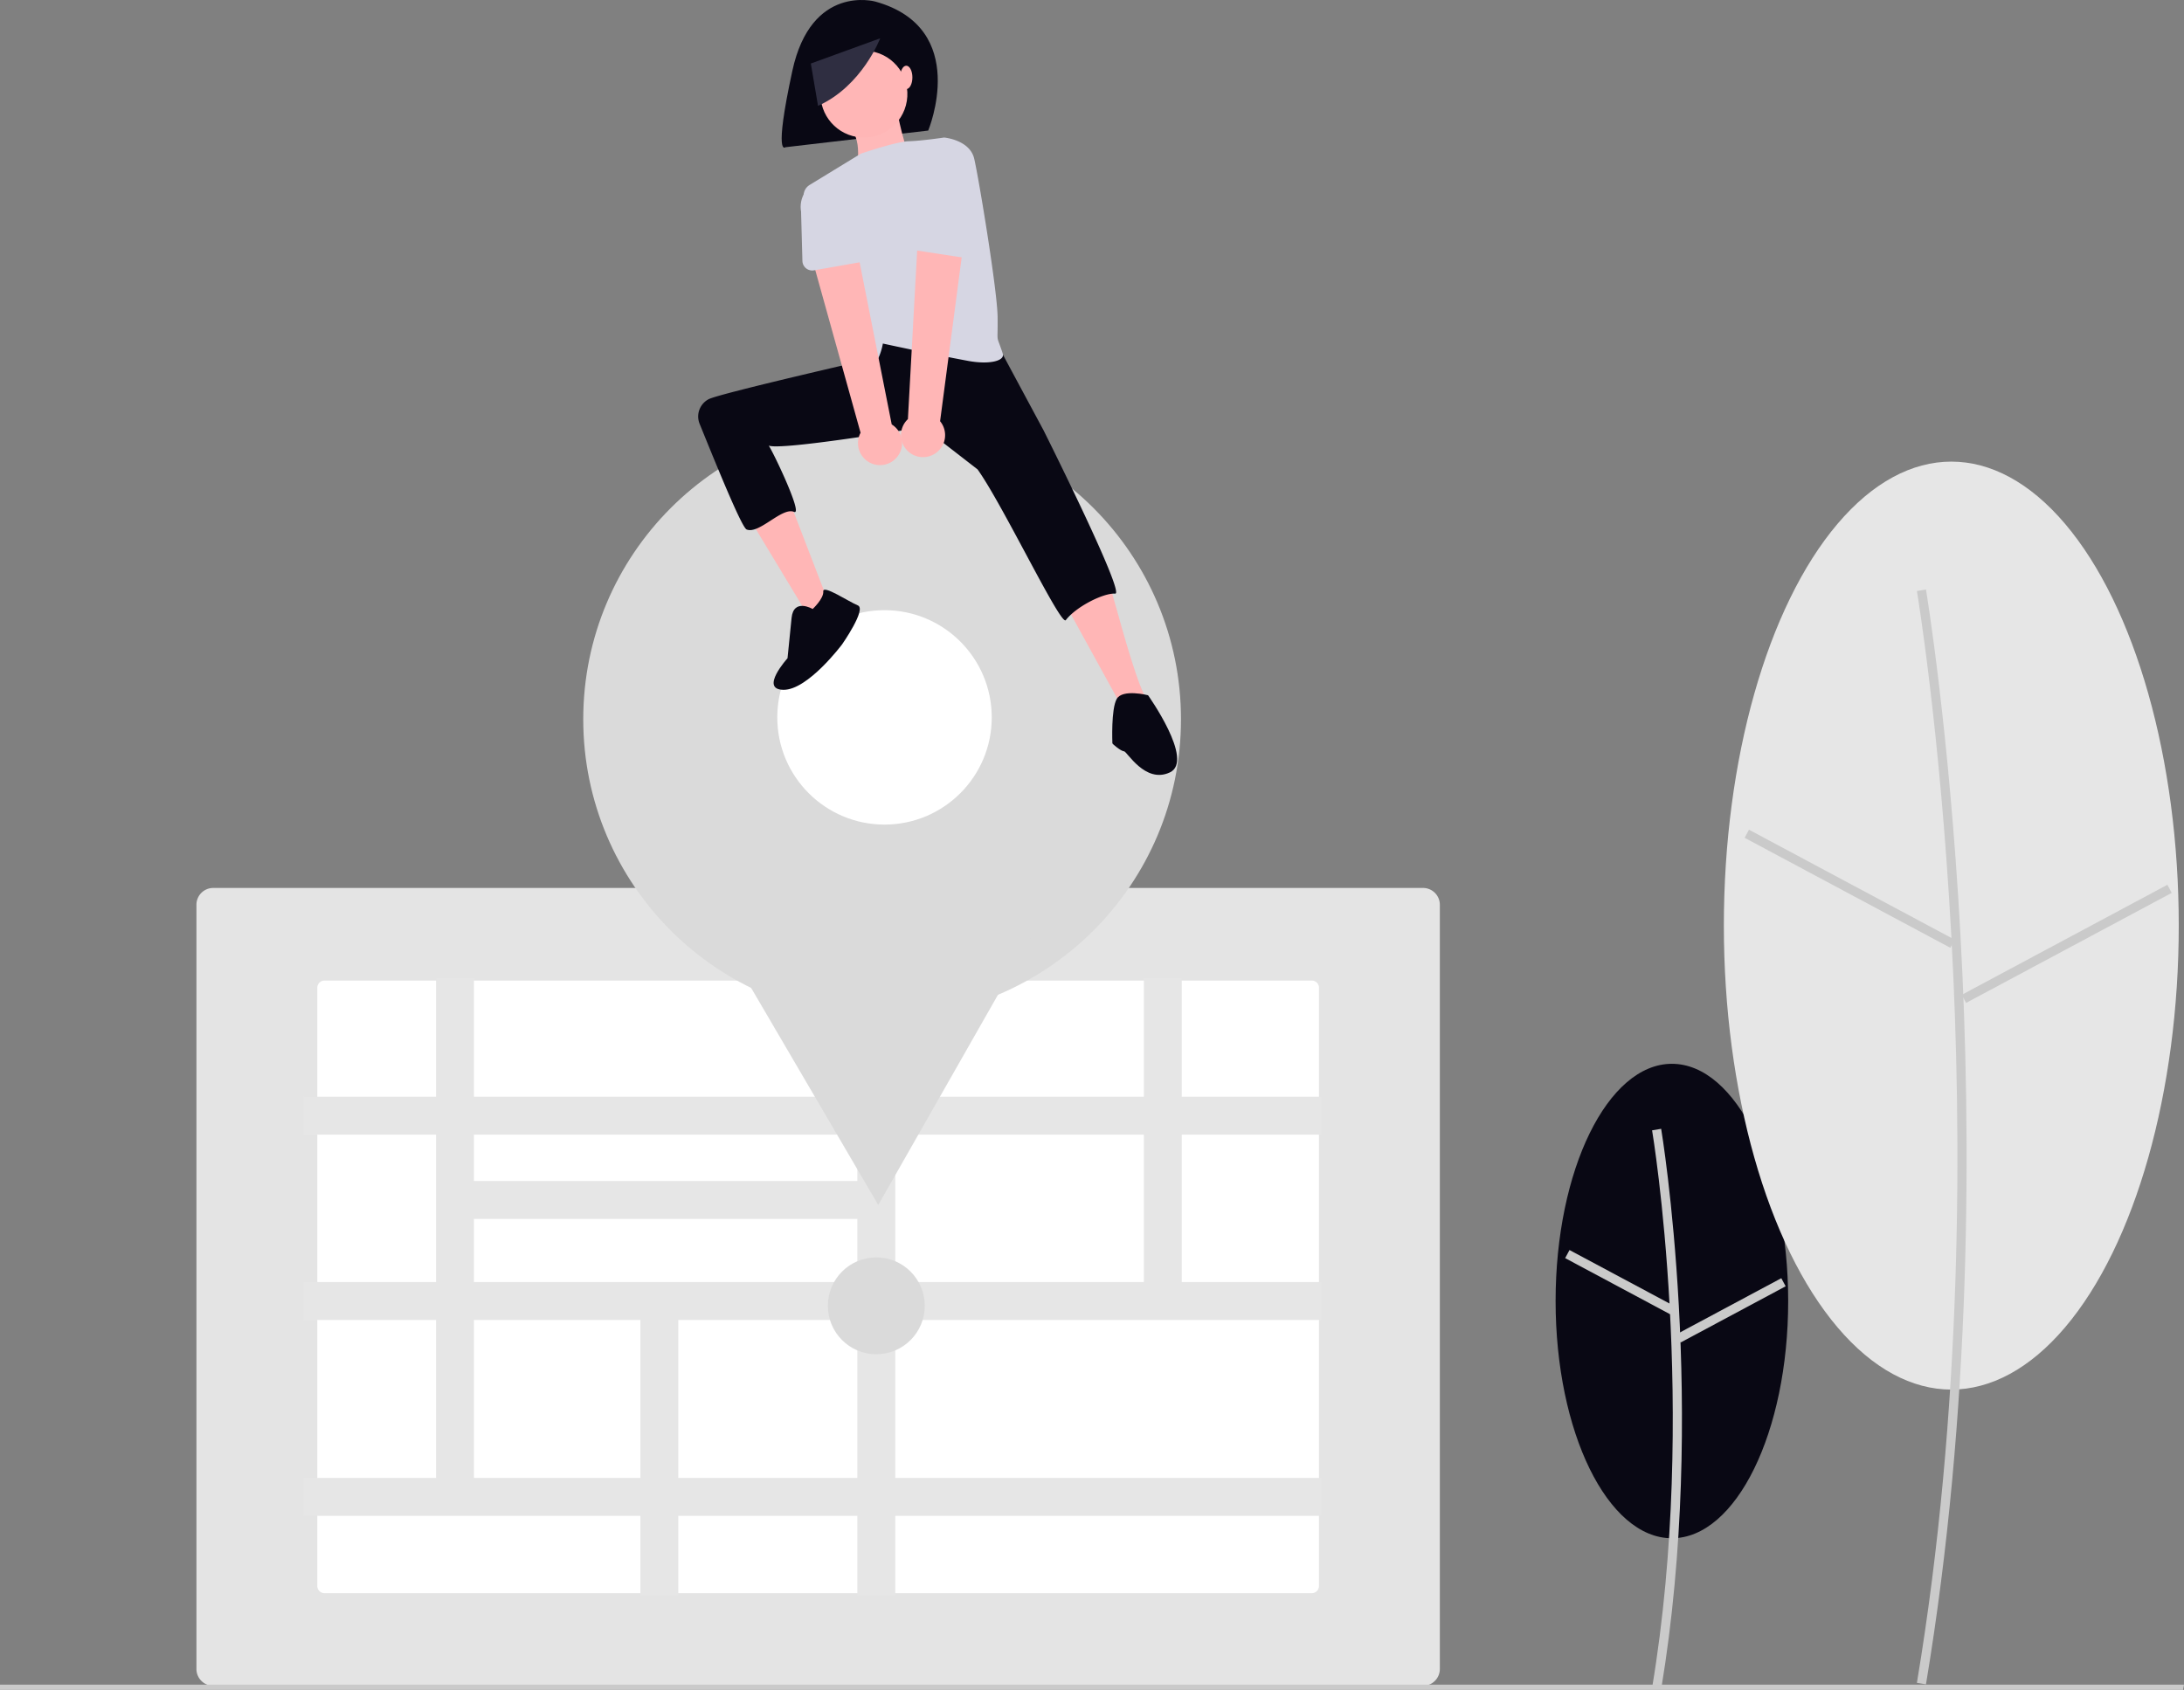 <svg xmlns="http://www.w3.org/2000/svg" width="910.908" height="704.996" viewBox="0 0 910.908 704.996" xmlns:xlink="http://www.w3.org/1999/xlink" role="img" artist="Katerina Limpitsouni" source="https://undraw.co/">
  <rect x="0" y="0" width="910.908" height="704.996" fill="#808080" stroke="none"/>
  <g id="Group_92" data-name="Group 92" transform="translate(-505 -188)">
    <ellipse id="Ellipse_282" data-name="Ellipse 282" cx="48.503" cy="98.965" rx="48.503" ry="98.965" transform="translate(1153.814 631.805)" fill="#090814"/>
    <path id="Path_1485-130" data-name="Path 1485" d="M837.384,802.263c19.426-116.551.2-232.682,0-233.84l-3.779.64c.2,1.153,19.315,116.673,0,232.571Z" transform="translate(360.454 90.498)" fill="#cacaca"/>
    <rect id="Rectangle_359" data-name="Rectangle 359" width="3.833" height="49.74" transform="translate(1157.802 712.873) rotate(-61.858)" fill="#cacaca"/>
    <rect id="Rectangle_360" data-name="Rectangle 360" width="49.741" height="3.833" transform="translate(1204.099 744.718) rotate(-28.158)" fill="#cacaca"/>
    <ellipse id="Ellipse_283" data-name="Ellipse 283" cx="94.866" cy="193.564" rx="94.866" ry="193.564" transform="translate(1223.989 380.58)" fill="#e6e6e6"/>
    <path id="Path_1486-131" data-name="Path 1486" d="M947.834,800.179c37.944-227.66.383-454.492,0-456.756l-3.779.64c.383,2.259,37.834,228.48,0,455.487Z" transform="translate(360.454 90.498)" fill="#cacaca"/>
    <rect id="Rectangle_361" data-name="Rectangle 361" width="3.833" height="97.287" transform="translate(1232.657 537.519) rotate(-61.858)" fill="#cacaca"/>
    <rect id="Rectangle_362" data-name="Rectangle 362" width="97.287" height="3.833" transform="translate(1323.207 603.025) rotate(-28.158)" fill="#cacaca"/>
    <path id="Path_1487-132" data-name="Path 1487" d="M738.076,800.787h-504.6a7.008,7.008,0,0,1-7-7V474.942a7.008,7.008,0,0,1,7-7h504.6a7.008,7.008,0,0,1,7,7V793.787a7.009,7.009,0,0,1-7,7Z" transform="translate(360.454 90.498)" fill="#e4e4e4"/>
    <path id="Path_1488-133" data-name="Path 1488" d="M279.884,506.579a3,3,0,0,0-3,3V759.151a3,3,0,0,0,3,3H691.671a3,3,0,0,0,3-3V509.579a3,3,0,0,0-3-3Z" transform="translate(360.454 90.498)" fill="#fff"/>
    <path id="Path_1489-134" data-name="Path 1489" d="M695.671,570.859V555.044H637.437V505.579H621.622v49.465H517.947V505.579H502.133v49.465H342.227V505.579H326.412v49.465H271.117v15.815h55.294v61.5H271.117v15.815h55.294v65.9H271.117v15.815H411.636V763.15h15.815V729.886h74.681V763.15h15.814V729.886H695.671V714.071H517.947v-65.9H695.671V632.361H637.437v-61.5Zm-193.538,0v19.329H342.227V570.859ZM342.227,606H502.133v26.358H342.227Zm0,108.068v-65.9h69.41v65.9Zm159.906,0H427.451v-65.9h74.681Zm119.49-81.71H517.947v-61.5H621.622Z" transform="translate(360.454 90.498)" fill="#e6e6e6"/>
    <circle id="Ellipse_284" data-name="Ellipse 284" cx="20.208" cy="20.208" r="20.208" transform="translate(850.286 712.559)" fill="#dadada"/>
    <path id="Path_1490-135" data-name="Path 1490" d="M910.513,705H0v-2.182H910.908Z" transform="translate(505 188)" fill="#cacaca"/>
    <circle id="Ellipse_285" data-name="Ellipse 285" cx="124.655" cy="124.655" r="124.655" transform="translate(748.261 363.412)" fill="#dadada"/>
    <path id="Path_1491-136" data-name="Path 1491" d="M369.135,502.707l-39.382-67.274-39.382-67.274,77.952-.469,77.952-.469L407.7,434.964Z" transform="translate(502.171 188)" fill="#dadada"/>
    <circle id="Ellipse_286" data-name="Ellipse 286" cx="44.724" cy="44.724" r="44.724" transform="translate(829.192 442.558)" fill="#fff"/>
    <path id="Path_1492-137" data-name="Path 1492" d="M509.579,98.143s-26.674-7.514-34.563,28.928-2.878,31.85-2.878,31.85l59.546-6.95S549.589,109.225,509.579,98.143Z" transform="translate(360.454 90.498)" fill="#090814"/>
    <path id="Path_1493-138" data-name="Path 1493" d="M470.787,258.012s-40.242,1.863-33.273,17.659q.739,1.675,1.376,3.138a282.526,282.526,0,0,0,17.164,33.223l24.733,40.98,9-5-25.327-65.837,22.765-1.858Z" transform="translate(360.454 90.498)" fill="#ffb6b6"/>
    <path id="Path_1517-139" data-name="Path 1517" d="M519.629,169.563s3.717,19.513,6.969,22.3-24.623,6.969-24.623,6.969,4.181-13.473-.929-20.442S519.629,169.563,519.629,169.563Z" transform="translate(359.324 63.845)" fill="#ffb9b9"/>
    <path id="Path_1494-140" data-name="Path 1494" d="M576.891,274.742l13.008,28.34s9.756,9.756,20.442,48.782,13.008,37.632,13.008,37.632l-10.562,3.518-43.33-78.781-21.371-26.946,6.5-14.4Z" transform="translate(360.454 90.498)" fill="#ffb6b6"/>
    <path id="Path_1495-141" data-name="Path 1495" d="M561.095,242.221l18.693,34.792s34.263,68.418,29.883,68.142c-4.924-.311-16.356,5.483-20.6,11.054-2.05,2.689-26.28-48.2-36.8-62.883L529.5,275.671s-64.636,10.879-64.715,7.341c-.039-1.733,15.315,29.877,10.916,28.035-5.012-2.1-14.549,9.46-19.747,7.346-2.145-.872-13.466-28.993-19.6-44.048a8.148,8.148,0,0,1,3.77-10.311c4.61-2.4,68.662-17.023,68.662-17.023l-1.12-5.721L512.313,232Z" transform="translate(360.454 90.498)" fill="#090814"/>
    <circle id="Ellipse_287" data-name="Ellipse 287" cx="18.119" cy="18.119" r="18.119" transform="translate(844.546 242.238) rotate(-80.783)" fill="#ffb6b6"/>
    <path id="Path_1496-142" data-name="Path 1496" d="M562.787,245.012c1,3-5.479,4.726-14.511,3.039-7.814-1.459-16.367-3.192-23.113-4.595-7.224-1.505-12.386-2.63-12.386-2.63s-1.858,11.615-7.9,10.221c-5.2-1.2-20.753-55.513-24.958-70.524a5.222,5.222,0,0,1,2.309-5.868l21.357-13.041s14.718-5.055,20.084-5.2,14.658-1.538,14.658-1.538,10.685.929,12.544,8.827,9.613,54.726,9.756,65.971C560.787,242.012,559.787,236.012,562.787,245.012Z" transform="translate(360.454 90.498)" fill="#d6d6e3"/>
    <path id="Path_1497-143" data-name="Path 1497" d="M511.654,113.485s-7.514,19.911-25.922,28.176L482.726,124Z" transform="translate(360.454 90.498)" fill="#2f2e41"/>
    <ellipse id="Ellipse_288" data-name="Ellipse 288" cx="2.555" cy="4.878" rx="2.555" ry="4.878" transform="translate(880.433 215.411)" fill="#ffb6b6"/>
    <path id="Path_1501-144" data-name="Path 1501" d="M518.468,288.434a9.136,9.136,0,0,0-2-13.865L500.31,192.943l-18.556,7.1,21.719,78a9.185,9.185,0,0,0,15,10.389Z" transform="translate(360.454 90.498)" fill="#ffb6b6"/>
    <path id="Path_1502-145" data-name="Path 1502" d="M504.4,206.7l-20.375,3.589a4.1,4.1,0,0,1-4.805-3.922l-.562-20.619a11.376,11.376,0,1,1,22.42-3.881l6.5,19.505A4.1,4.1,0,0,1,504.4,206.7Z" transform="translate(360.454 90.498)" fill="#d6d6e3"/>
    <path id="Path_1503-146" data-name="Path 1503" d="M534.09,287a9.136,9.136,0,0,0,2.552-13.774l10.869-82.5-19.853.774-4.441,80.849A9.185,9.185,0,0,0,534.09,287Z" transform="translate(360.454 90.498)" fill="#ffb6b6"/>
    <path id="Path_1504-147" data-name="Path 1504" d="M546.973,205.068l-20.45-3.134a4.1,4.1,0,0,1-3.294-5.256l6.079-19.71a11.376,11.376,0,1,1,22.48,3.513l-.1,20.559a4.1,4.1,0,0,1-4.717,4.028Z" transform="translate(360.454 90.498)" fill="#d6d6e3"/>
    <path id="Path_1515-148" data-name="Path 1515" d="M478.852,371.293s-9.123-1.352-6.758,6.758l4.731,16.219s-6.082,16.557,3.379,12.84,15.543-26.694,15.543-26.694,4.055-17.571,0-17.571-16.895-2.7-15.543,0S478.852,371.293,478.852,371.293Z" transform="translate(539.055 -81.574) rotate(22)" fill="#090814"/>
    <path id="Path_1516-149" data-name="Path 1516" d="M613.914,411.619s-10.626-2.732-13.055,1.518-1.822,18.216-1.822,18.519S602.681,435,603.9,435s8.8,13.662,19.127,8.8S613.914,411.619,613.914,411.619Z" transform="translate(369.917 66.429)" fill="#090814"/>
  </g>
</svg>